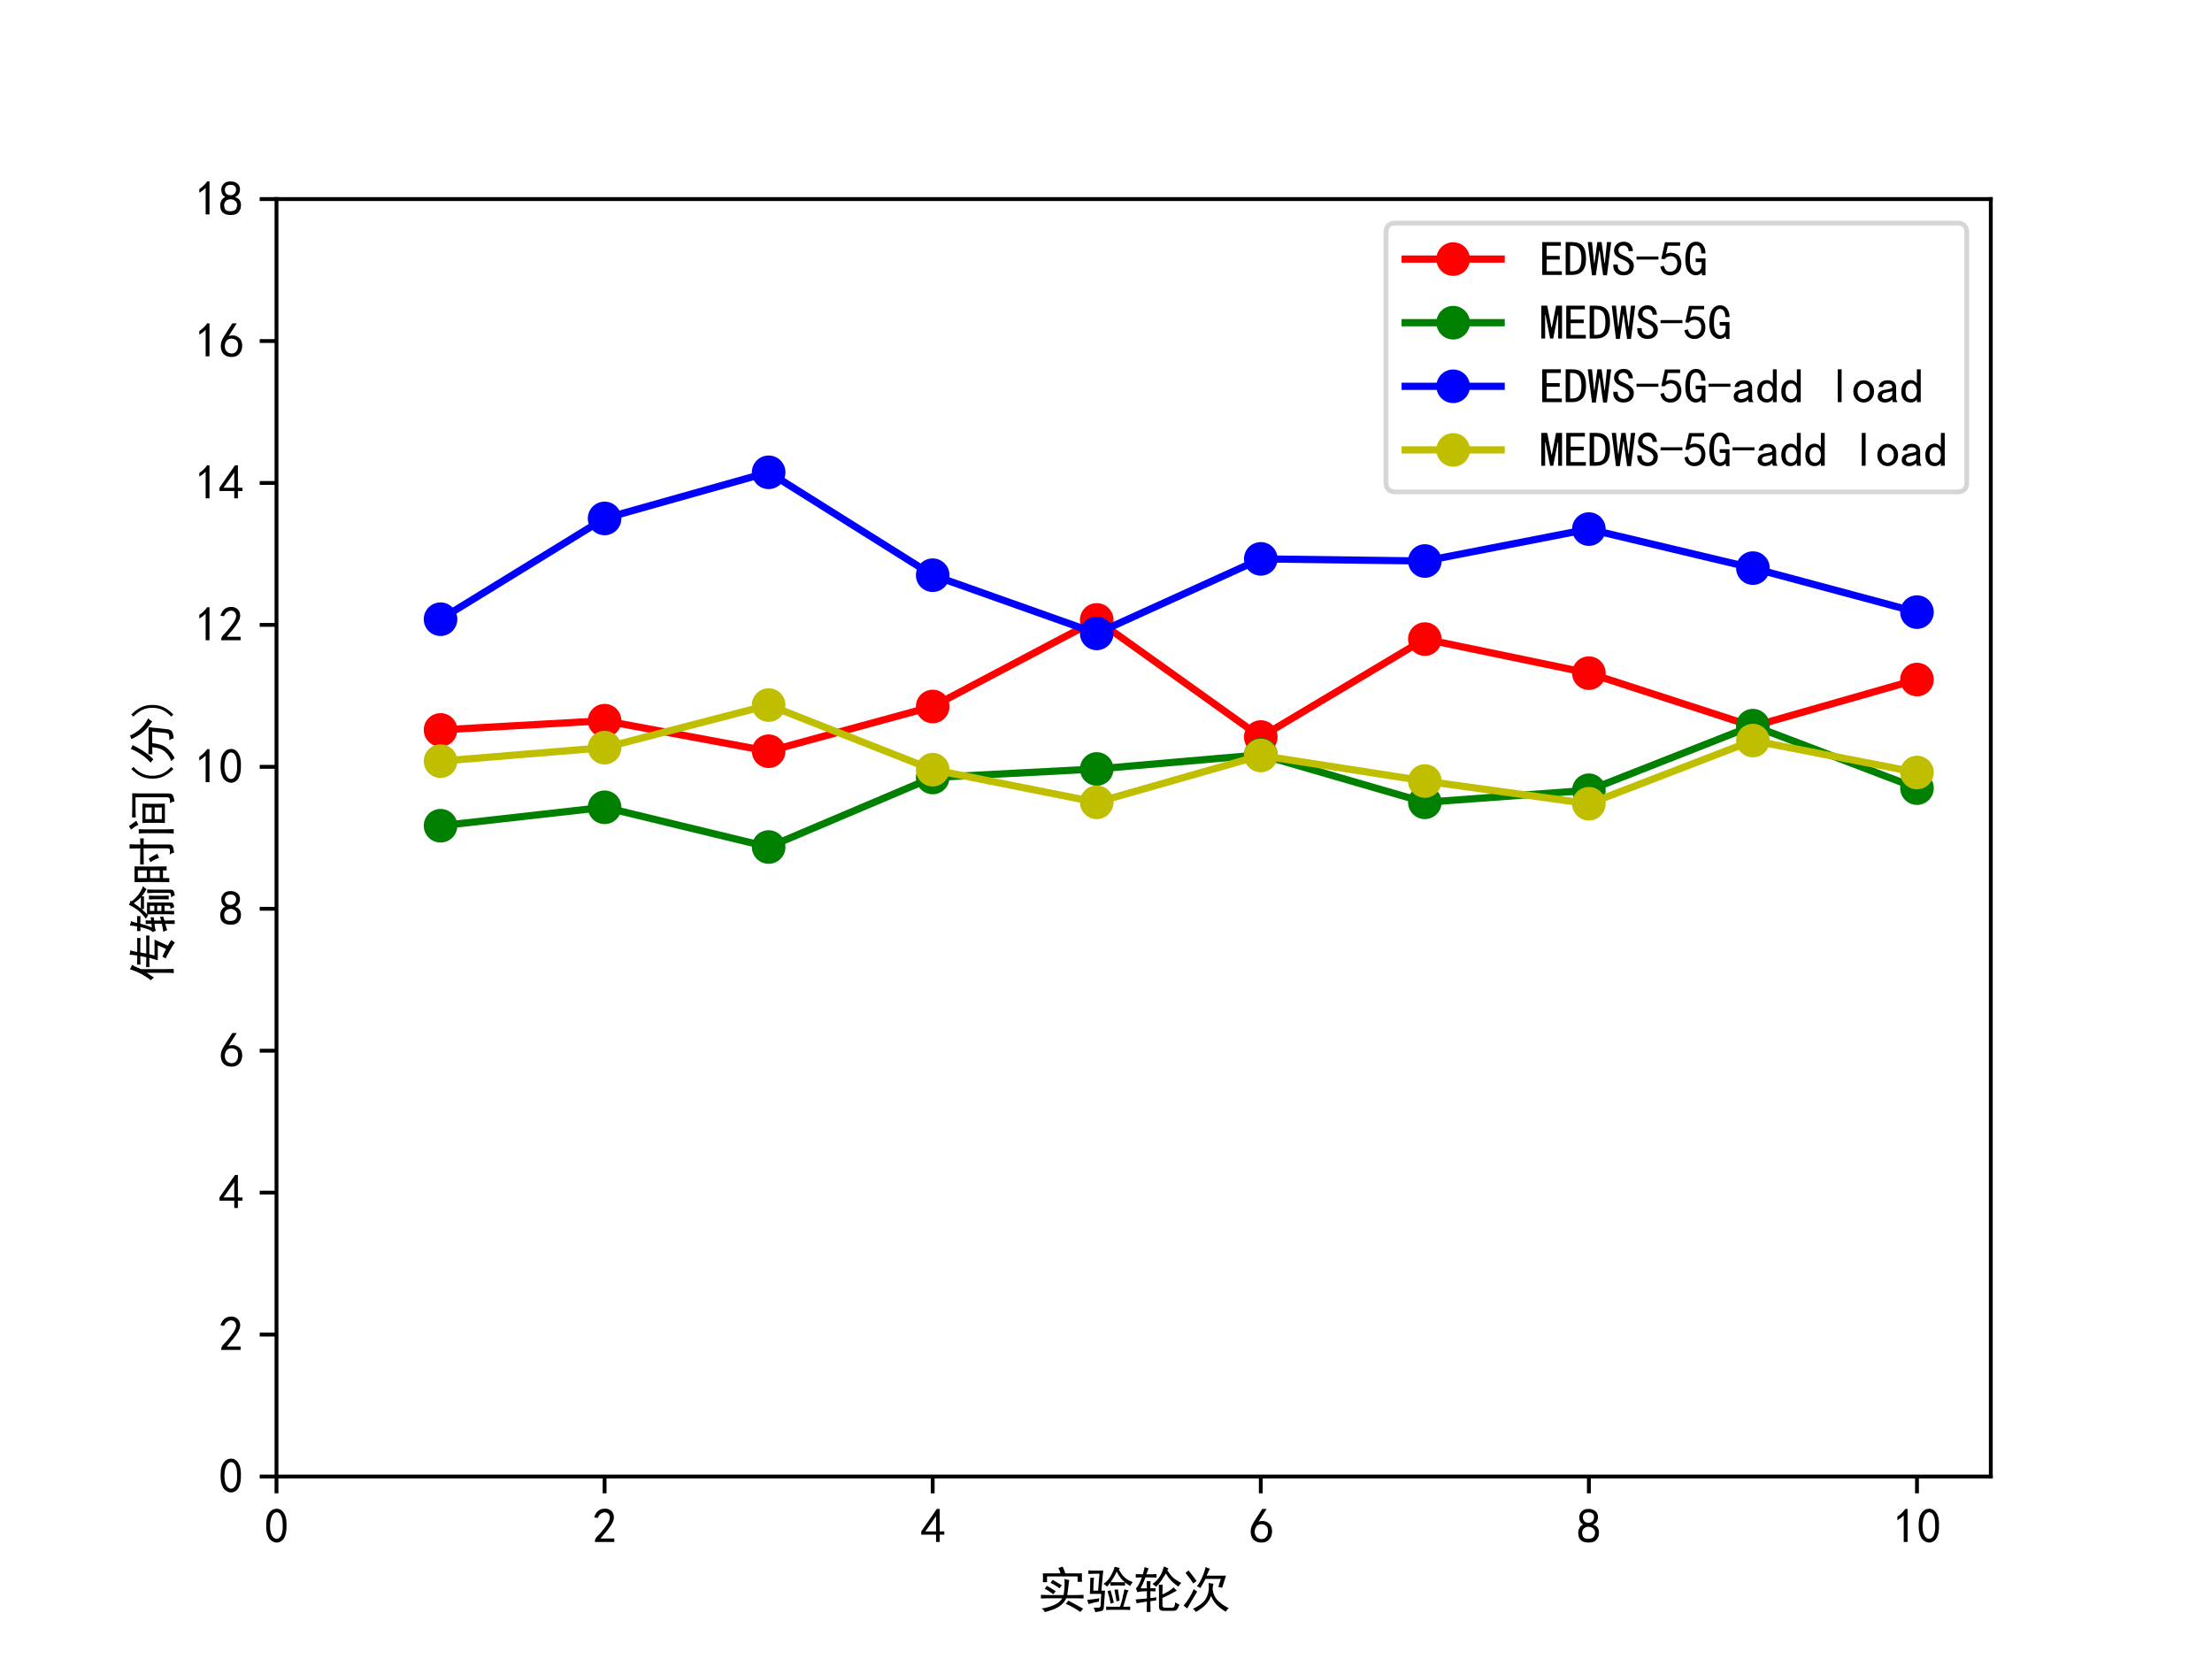 <?xml version="1.0" encoding="utf-8" standalone="no"?>
<!DOCTYPE svg PUBLIC "-//W3C//DTD SVG 1.1//EN"
  "http://www.w3.org/Graphics/SVG/1.1/DTD/svg11.dtd">
<svg xmlns:xlink="http://www.w3.org/1999/xlink" width="460.8pt" height="345.6pt" viewBox="0 0 460.8 345.6" xmlns="http://www.w3.org/2000/svg" version="1.1">
 <defs>
  <style type="text/css">*{stroke-linejoin: round; stroke-linecap: butt}</style>
 </defs>
 <g id="figure_1">
  <g id="patch_1">
   <path d="M 0 345.6 
L 460.8 345.6 
L 460.8 0 
L 0 0 
z
" style="fill: #ffffff"/>
  </g>
  <g id="axes_1">
   <g id="patch_2">
    <path d="M 57.6 307.584 
L 414.72 307.584 
L 414.72 41.472 
L 57.6 41.472 
z
" style="fill: #ffffff"/>
   </g>
   <g id="matplotlib.axis_1">
    <g id="xtick_1">
     <g id="line2d_1">
      <defs>
       <path id="m4fbdb68271" d="M 0 0 
L 0 3.5 
" style="stroke: #000000; stroke-width: 0.8"/>
      </defs>
      <g>
       <use xlink:href="#m4fbdb68271" x="57.6" y="307.584" style="stroke: #000000; stroke-width: 0.8"/>
      </g>
     </g>
     <g id="text_1">
      <!-- 0 -->
      <g transform="translate(55.1 321.459)scale(0.1 -0.1)">
       <defs>
        <path id="SimHei-30" d="M 225 2537 
Q 250 3200 412 3587 
Q 575 3975 875 4225 
Q 1175 4475 1612 4475 
Q 2050 4475 2375 4112 
Q 2700 3750 2800 3200 
Q 2900 2650 2862 1937 
Q 2825 1225 2612 775 
Q 2400 325 1975 150 
Q 1550 -25 1125 187 
Q 700 400 525 750 
Q 350 1100 275 1487 
Q 200 1875 225 2537 
z
M 750 2687 
Q 675 2000 800 1462 
Q 925 925 1212 700 
Q 1500 475 1800 612 
Q 2100 750 2237 1162 
Q 2375 1575 2375 2062 
Q 2375 2550 2337 2950 
Q 2300 3350 2112 3675 
Q 1925 4000 1612 4012 
Q 1300 4025 1062 3700 
Q 825 3375 750 2687 
z
" transform="scale(0.016)"/>
       </defs>
       <use xlink:href="#SimHei-30"/>
      </g>
     </g>
    </g>
    <g id="xtick_2">
     <g id="line2d_2">
      <g>
       <use xlink:href="#m4fbdb68271" x="125.948" y="307.584" style="stroke: #000000; stroke-width: 0.8"/>
      </g>
     </g>
     <g id="text_2">
      <!-- 2 -->
      <g transform="translate(123.448 321.459)scale(0.1 -0.1)">
       <defs>
        <path id="SimHei-32" d="M 300 250 
Q 325 625 650 925 
Q 975 1225 1475 1862 
Q 1975 2500 2125 2850 
Q 2275 3200 2237 3450 
Q 2200 3700 2000 3862 
Q 1800 4025 1537 4000 
Q 1275 3975 1037 3800 
Q 800 3625 675 3275 
L 200 3350 
Q 400 3925 712 4187 
Q 1025 4450 1450 4475 
Q 1700 4500 1900 4462 
Q 2100 4425 2312 4287 
Q 2525 4150 2662 3875 
Q 2800 3600 2762 3212 
Q 2725 2825 2375 2287 
Q 2025 1750 1025 600 
L 2825 600 
L 2825 150 
L 300 150 
L 300 250 
z
" transform="scale(0.016)"/>
       </defs>
       <use xlink:href="#SimHei-32"/>
      </g>
     </g>
    </g>
    <g id="xtick_3">
     <g id="line2d_3">
      <g>
       <use xlink:href="#m4fbdb68271" x="194.297" y="307.584" style="stroke: #000000; stroke-width: 0.8"/>
      </g>
     </g>
     <g id="text_3">
      <!-- 4 -->
      <g transform="translate(191.797 321.459)scale(0.1 -0.1)">
       <defs>
        <path id="SimHei-34" d="M 2000 1100 
L 75 1100 
L 75 1525 
L 2100 4450 
L 2475 4450 
L 2475 1525 
L 3075 1525 
L 3075 1100 
L 2475 1100 
L 2475 150 
L 2000 150 
L 2000 1100 
z
M 2000 1525 
L 2000 3500 
L 600 1525 
L 2000 1525 
z
" transform="scale(0.016)"/>
       </defs>
       <use xlink:href="#SimHei-34"/>
      </g>
     </g>
    </g>
    <g id="xtick_4">
     <g id="line2d_4">
      <g>
       <use xlink:href="#m4fbdb68271" x="262.645" y="307.584" style="stroke: #000000; stroke-width: 0.8"/>
      </g>
     </g>
     <g id="text_4">
      <!-- 6 -->
      <g transform="translate(260.145 321.459)scale(0.1 -0.1)">
       <defs>
        <path id="SimHei-36" d="M 250 1612 
Q 275 1975 387 2225 
Q 500 2475 725 2850 
L 1750 4450 
L 2325 4450 
L 1275 2800 
Q 1950 2975 2350 2750 
Q 2750 2525 2887 2237 
Q 3025 1950 3037 1612 
Q 3050 1275 2937 950 
Q 2825 625 2537 362 
Q 2250 100 1737 75 
Q 1225 50 862 262 
Q 500 475 362 862 
Q 225 1250 250 1612 
z
M 1025 787 
Q 1250 550 1625 525 
Q 2000 500 2250 775 
Q 2500 1050 2500 1575 
Q 2500 2100 2187 2300 
Q 1875 2500 1487 2450 
Q 1100 2400 925 2075 
Q 750 1750 775 1387 
Q 800 1025 1025 787 
z
" transform="scale(0.016)"/>
       </defs>
       <use xlink:href="#SimHei-36"/>
      </g>
     </g>
    </g>
    <g id="xtick_5">
     <g id="line2d_5">
      <g>
       <use xlink:href="#m4fbdb68271" x="330.993" y="307.584" style="stroke: #000000; stroke-width: 0.8"/>
      </g>
     </g>
     <g id="text_5">
      <!-- 8 -->
      <g transform="translate(328.493 321.459)scale(0.1 -0.1)">
       <defs>
        <path id="SimHei-38" d="M 175 1375 
Q 175 1675 325 1962 
Q 475 2250 825 2425 
Q 525 2600 425 2812 
Q 325 3025 312 3300 
Q 300 3575 387 3775 
Q 475 3975 650 4150 
Q 825 4325 1037 4387 
Q 1250 4450 1500 4450 
Q 1750 4450 1950 4400 
Q 2150 4350 2375 4187 
Q 2600 4025 2700 3725 
Q 2800 3425 2687 3025 
Q 2575 2625 2100 2400 
Q 2525 2275 2700 2012 
Q 2875 1750 2875 1375 
Q 2875 1000 2762 775 
Q 2650 550 2512 400 
Q 2375 250 2137 162 
Q 1900 75 1537 75 
Q 1175 75 912 162 
Q 650 250 475 425 
Q 300 600 237 837 
Q 175 1075 175 1375 
z
M 687 1400 
Q 675 1100 787 875 
Q 900 650 1200 587 
Q 1500 525 1825 600 
Q 2150 675 2275 950 
Q 2400 1225 2362 1500 
Q 2325 1775 2050 1962 
Q 1775 2150 1450 2125 
Q 1125 2100 912 1900 
Q 700 1700 687 1400 
z
M 775 3350 
Q 775 3100 950 2875 
Q 1125 2650 1500 2650 
Q 1875 2650 2062 2875 
Q 2250 3100 2237 3412 
Q 2225 3725 2012 3875 
Q 1800 4025 1437 4000 
Q 1075 3975 925 3787 
Q 775 3600 775 3350 
z
" transform="scale(0.016)"/>
       </defs>
       <use xlink:href="#SimHei-38"/>
      </g>
     </g>
    </g>
    <g id="xtick_6">
     <g id="line2d_6">
      <g>
       <use xlink:href="#m4fbdb68271" x="399.342" y="307.584" style="stroke: #000000; stroke-width: 0.8"/>
      </g>
     </g>
     <g id="text_6">
      <!-- 10 -->
      <g transform="translate(394.342 321.459)scale(0.1 -0.1)">
       <defs>
        <path id="SimHei-31" d="M 1400 3600 
Q 1075 3275 575 2975 
L 575 3450 
Q 1200 3875 1600 4450 
L 1900 4450 
L 1900 150 
L 1400 150 
L 1400 3600 
z
" transform="scale(0.016)"/>
       </defs>
       <use xlink:href="#SimHei-31"/>
       <use xlink:href="#SimHei-30" x="50"/>
      </g>
     </g>
    </g>
    <g id="text_7">
     <!-- 实验轮次 -->
     <g transform="translate(216.16 334.756)scale(0.1 -0.1)">
      <defs>
       <path id="SimHei-5b9e" d="M 4125 3500 
Q 4050 3200 4000 2675 
Q 3950 2150 3850 1550 
L 5025 1550 
Q 5475 1550 5975 1575 
L 5975 1100 
Q 5450 1125 5000 1125 
L 3725 1125 
Q 3500 625 3050 250 
Q 2600 -125 2000 -337 
Q 1400 -550 925 -675 
Q 825 -375 500 -200 
Q 1225 -125 2050 212 
Q 2875 550 3200 1125 
L 1425 1125 
Q 975 1125 425 1100 
L 425 1575 
Q 1000 1550 1425 1550 
L 3375 1550 
Q 3450 1975 3487 2462 
Q 3525 2950 3500 3650 
Q 3800 3550 4125 3500 
z
M 3250 5250 
Q 3450 4850 3600 4375 
L 5775 4375 
Q 5750 4100 5750 3825 
Q 5750 3575 5775 3275 
L 5200 3275 
L 5200 3975 
L 1225 3975 
L 1225 3225 
L 675 3225 
Q 700 3525 700 3800 
Q 700 4100 675 4375 
L 2975 4375 
Q 2900 4675 2700 5075 
Q 2900 5150 3250 5250 
z
M 4000 825 
Q 4550 525 5050 262 
Q 5550 0 5925 -225 
Q 5750 -425 5550 -650 
Q 5100 -325 4575 -37 
Q 4050 250 3675 400 
Q 3875 650 4000 825 
z
M 1175 2750 
Q 1600 2550 2350 2050 
Q 2250 1900 2050 1650 
Q 1350 2175 925 2350 
Q 1075 2500 1175 2750 
z
M 3150 2825 
Q 2975 2625 2850 2425 
Q 2050 3000 1675 3125 
Q 1800 3300 1950 3525 
L 3150 2825 
z
" transform="scale(0.016)"/>
       <path id="SimHei-9a8c" d="M 2300 4725 
Q 2250 4500 2225 4075 
L 2050 2125 
L 2525 2125 
Q 2500 1925 2475 1450 
L 2375 75 
Q 2375 -450 2075 -525 
Q 1775 -600 1250 -675 
Q 1175 -325 1050 -100 
Q 1575 -100 1737 -87 
Q 1900 -75 1950 150 
L 2025 1700 
L 550 1700 
Q 575 2175 587 2737 
Q 600 3300 600 3800 
L 1100 3800 
Q 1050 3525 1025 3087 
Q 1000 2650 1000 2125 
L 1625 2125 
L 1800 4325 
L 1125 4325 
Q 725 4325 350 4300 
L 350 4750 
Q 725 4725 1125 4725 
L 2300 4725 
z
M 4325 4875 
Q 4725 4125 5150 3775 
Q 5575 3425 6150 3225 
Q 5925 3025 5800 2725 
Q 5450 2925 5125 3200 
L 5125 2775 
Q 4800 2800 4200 2800 
Q 3600 2800 3225 2775 
L 3225 3175 
Q 3075 2975 2800 2650 
Q 2575 2875 2325 3000 
Q 2725 3275 2937 3550 
Q 3150 3825 3312 4125 
Q 3475 4425 3587 4675 
Q 3700 4925 3775 5225 
Q 4100 5150 4450 5075 
L 4325 4875 
z
M 5600 2150 
Q 5475 2000 5400 1737 
Q 5325 1475 5162 912 
Q 5000 350 4900 25 
L 5250 25 
Q 5425 25 5800 50 
L 5800 -400 
Q 5475 -375 5250 -375 
L 3325 -375 
Q 2875 -375 2675 -400 
L 2675 50 
Q 2975 25 3350 25 
L 4475 25 
Q 4675 575 4800 1150 
L 5050 2300 
Q 5250 2225 5600 2150 
z
M 5100 3225 
Q 4800 3450 4550 3775 
Q 4300 4100 4050 4600 
Q 3850 4200 3687 3912 
Q 3525 3625 3250 3225 
L 5100 3225 
z
M 3250 2175 
Q 3350 1825 3462 1375 
Q 3575 925 3675 550 
Q 3450 525 3250 425 
Q 3175 900 3087 1225 
Q 3000 1550 2850 2050 
Q 3050 2125 3250 2175 
z
M 1775 1125 
Q 1750 950 1725 700 
Q 1350 625 1112 575 
Q 875 525 375 375 
Q 300 650 200 925 
Q 550 950 925 1000 
Q 1300 1050 1775 1125 
z
M 4300 1650 
Q 4350 1325 4425 825 
L 4025 725 
Q 3925 1275 3875 1562 
Q 3825 1850 3750 2225 
Q 3975 2275 4200 2300 
L 4300 1650 
z
" transform="scale(0.016)"/>
       <path id="SimHei-8f6e" d="M 2200 3350 
Q 2175 3050 2175 2750 
L 2175 2425 
Q 2575 2425 2850 2450 
L 2850 2025 
Q 2550 2050 2175 2050 
L 2175 1150 
L 2975 1250 
Q 2925 1075 2925 850 
Q 2625 825 2175 750 
Q 2175 150 2200 -650 
L 1700 -650 
Q 1725 125 1725 700 
Q 700 550 400 475 
Q 300 775 250 975 
Q 600 1000 1725 1100 
L 1725 2050 
Q 1425 2050 1100 2025 
Q 775 2000 475 1925 
L 300 2425 
Q 450 2550 650 2900 
Q 850 3250 1075 3850 
Q 750 3850 275 3825 
L 275 4275 
Q 750 4250 1200 4250 
Q 1375 4875 1425 5200 
Q 1675 5075 1950 5025 
Q 1825 4750 1650 4250 
L 2075 4250 
Q 2600 4250 2975 4275 
L 2975 3825 
Q 2550 3850 2100 3850 
L 1550 3850 
Q 1175 2900 900 2425 
L 1725 2425 
Q 1700 3050 1700 3350 
L 2200 3350 
z
M 3750 1625 
Q 4750 2075 5200 2550 
Q 5475 2225 5625 2125 
Q 5175 1875 4750 1650 
Q 4325 1425 3750 1175 
L 3750 225 
Q 3750 -75 4050 -100 
L 4925 -100 
Q 5250 -125 5325 137 
Q 5400 400 5400 600 
Q 5800 350 5975 300 
Q 5750 -225 5612 -362 
Q 5475 -500 5175 -500 
L 3850 -500 
Q 3300 -500 3300 0 
L 3300 1900 
Q 3300 2475 3275 2900 
L 3775 2900 
Q 3750 2450 3750 2100 
L 3750 1625 
z
M 4375 4800 
Q 4875 3975 5337 3650 
Q 5800 3325 6200 3125 
Q 5975 2875 5825 2650 
Q 5200 3075 4825 3487 
Q 4450 3900 4200 4350 
Q 3875 3825 3587 3412 
Q 3300 3000 2925 2625 
Q 2725 2800 2450 3000 
Q 2775 3200 3037 3487 
Q 3300 3775 3512 4150 
Q 3725 4525 3950 5275 
Q 4300 5100 4550 5000 
L 4375 4800 
z
" transform="scale(0.016)"/>
       <path id="SimHei-6b21" d="M 4150 3025 
Q 4000 2550 4050 2187 
Q 4100 1825 4275 1450 
Q 4450 1075 4800 750 
Q 5150 425 5475 212 
Q 5800 0 6150 -150 
Q 5875 -350 5750 -625 
Q 5250 -325 4887 -25 
Q 4525 275 4275 612 
Q 4025 950 3825 1425 
Q 3525 625 2950 125 
Q 2375 -375 1850 -650 
Q 1675 -400 1475 -225 
Q 2025 0 2487 362 
Q 2950 725 3162 1100 
Q 3375 1475 3450 1825 
Q 3525 2175 3537 2400 
Q 3550 2625 3525 3125 
Q 3825 3050 4150 3025 
z
M 3700 4975 
Q 3625 4900 3475 4575 
Q 3325 4250 3250 4075 
L 5775 4075 
Q 5650 3725 5550 3362 
Q 5450 3000 5275 2500 
Q 5000 2575 4775 2600 
Q 5025 3350 5100 3650 
L 3100 3650 
Q 2975 3400 2812 3100 
Q 2650 2800 2425 2450 
Q 2275 2600 1975 2700 
Q 2300 3050 2625 3762 
Q 2950 4475 3125 5200 
Q 3450 5025 3700 4975 
z
M 2025 2000 
Q 1825 1675 1475 1087 
Q 1125 500 725 -200 
Q 500 -25 250 175 
Q 725 725 1037 1262 
Q 1350 1800 1575 2325 
Q 1750 2175 2025 2000 
z
M 900 4750 
Q 1725 3725 1950 3375 
Q 1750 3250 1500 3050 
Q 1250 3525 500 4425 
Q 700 4575 900 4750 
z
" transform="scale(0.016)"/>
      </defs>
      <use xlink:href="#SimHei-5b9e"/>
      <use xlink:href="#SimHei-9a8c" x="100"/>
      <use xlink:href="#SimHei-8f6e" x="200"/>
      <use xlink:href="#SimHei-6b21" x="300"/>
     </g>
    </g>
   </g>
   <g id="matplotlib.axis_2">
    <g id="ytick_1">
     <g id="line2d_7">
      <defs>
       <path id="mbf0108d6d0" d="M 0 0 
L -3.5 0 
" style="stroke: #000000; stroke-width: 0.8"/>
      </defs>
      <g>
       <use xlink:href="#mbf0108d6d0" x="57.6" y="307.584" style="stroke: #000000; stroke-width: 0.8"/>
      </g>
     </g>
     <g id="text_8">
      <!-- 0 -->
      <g transform="translate(45.6 311.022)scale(0.1 -0.1)">
       <use xlink:href="#SimHei-30"/>
      </g>
     </g>
    </g>
    <g id="ytick_2">
     <g id="line2d_8">
      <g>
       <use xlink:href="#mbf0108d6d0" x="57.6" y="278.016" style="stroke: #000000; stroke-width: 0.8"/>
      </g>
     </g>
     <g id="text_9">
      <!-- 2 -->
      <g transform="translate(45.6 281.454)scale(0.1 -0.1)">
       <use xlink:href="#SimHei-32"/>
      </g>
     </g>
    </g>
    <g id="ytick_3">
     <g id="line2d_9">
      <g>
       <use xlink:href="#mbf0108d6d0" x="57.6" y="248.448" style="stroke: #000000; stroke-width: 0.8"/>
      </g>
     </g>
     <g id="text_10">
      <!-- 4 -->
      <g transform="translate(45.6 251.886)scale(0.1 -0.1)">
       <use xlink:href="#SimHei-34"/>
      </g>
     </g>
    </g>
    <g id="ytick_4">
     <g id="line2d_10">
      <g>
       <use xlink:href="#mbf0108d6d0" x="57.6" y="218.88" style="stroke: #000000; stroke-width: 0.8"/>
      </g>
     </g>
     <g id="text_11">
      <!-- 6 -->
      <g transform="translate(45.6 222.317)scale(0.1 -0.1)">
       <use xlink:href="#SimHei-36"/>
      </g>
     </g>
    </g>
    <g id="ytick_5">
     <g id="line2d_11">
      <g>
       <use xlink:href="#mbf0108d6d0" x="57.6" y="189.312" style="stroke: #000000; stroke-width: 0.8"/>
      </g>
     </g>
     <g id="text_12">
      <!-- 8 -->
      <g transform="translate(45.6 192.75)scale(0.1 -0.1)">
       <use xlink:href="#SimHei-38"/>
      </g>
     </g>
    </g>
    <g id="ytick_6">
     <g id="line2d_12">
      <g>
       <use xlink:href="#mbf0108d6d0" x="57.6" y="159.744" style="stroke: #000000; stroke-width: 0.8"/>
      </g>
     </g>
     <g id="text_13">
      <!-- 10 -->
      <g transform="translate(40.6 163.181)scale(0.1 -0.1)">
       <use xlink:href="#SimHei-31"/>
       <use xlink:href="#SimHei-30" x="50"/>
      </g>
     </g>
    </g>
    <g id="ytick_7">
     <g id="line2d_13">
      <g>
       <use xlink:href="#mbf0108d6d0" x="57.6" y="130.176" style="stroke: #000000; stroke-width: 0.8"/>
      </g>
     </g>
     <g id="text_14">
      <!-- 12 -->
      <g transform="translate(40.6 133.613)scale(0.1 -0.1)">
       <use xlink:href="#SimHei-31"/>
       <use xlink:href="#SimHei-32" x="50"/>
      </g>
     </g>
    </g>
    <g id="ytick_8">
     <g id="line2d_14">
      <g>
       <use xlink:href="#mbf0108d6d0" x="57.6" y="100.608" style="stroke: #000000; stroke-width: 0.8"/>
      </g>
     </g>
     <g id="text_15">
      <!-- 14 -->
      <g transform="translate(40.6 104.046)scale(0.1 -0.1)">
       <use xlink:href="#SimHei-31"/>
       <use xlink:href="#SimHei-34" x="50"/>
      </g>
     </g>
    </g>
    <g id="ytick_9">
     <g id="line2d_15">
      <g>
       <use xlink:href="#mbf0108d6d0" x="57.6" y="71.04" style="stroke: #000000; stroke-width: 0.8"/>
      </g>
     </g>
     <g id="text_16">
      <!-- 16 -->
      <g transform="translate(40.6 74.478)scale(0.1 -0.1)">
       <use xlink:href="#SimHei-31"/>
       <use xlink:href="#SimHei-36" x="50"/>
      </g>
     </g>
    </g>
    <g id="ytick_10">
     <g id="line2d_16">
      <g>
       <use xlink:href="#mbf0108d6d0" x="57.6" y="41.472" style="stroke: #000000; stroke-width: 0.8"/>
      </g>
     </g>
     <g id="text_17">
      <!-- 18 -->
      <g transform="translate(40.6 44.91)scale(0.1 -0.1)">
       <use xlink:href="#SimHei-31"/>
       <use xlink:href="#SimHei-38" x="50"/>
      </g>
     </g>
    </g>
    <g id="text_18">
     <!-- 传输时间(分) -->
     <g transform="translate(35.35 204.528)rotate(-90)scale(0.1 -0.1)">
      <defs>
       <path id="SimHei-4f20" d="M 5500 1975 
Q 5025 925 4700 250 
Q 4975 100 5450 -200 
Q 5300 -375 5125 -675 
Q 4700 -375 4012 12 
Q 3325 400 3050 525 
Q 3175 750 3275 950 
Q 3600 800 4275 475 
Q 4525 975 4750 1550 
L 2800 1550 
Q 2950 2000 3125 2650 
L 2575 2650 
Q 2200 2650 1925 2625 
L 1925 3075 
Q 2250 3050 2600 3050 
L 3200 3050 
Q 3300 3525 3350 3825 
L 2975 3825 
Q 2525 3825 2250 3800 
L 2250 4250 
Q 2550 4225 2950 4225 
L 3425 4225 
Q 3525 4950 3525 5225 
Q 3850 5150 4100 5125 
Q 4025 5000 3875 4225 
L 4950 4225 
Q 5350 4225 5700 4250 
L 5700 3800 
Q 5375 3825 4925 3825 
L 3825 3825 
Q 3775 3550 3675 3050 
L 5250 3050 
Q 5750 3050 6025 3075 
L 6025 2625 
Q 5725 2650 5250 2650 
L 3600 2650 
Q 3500 2250 3425 1975 
L 5500 1975 
z
M 2225 4875 
Q 2025 4675 1650 3750 
L 1650 550 
Q 1650 -25 1675 -525 
L 1125 -525 
Q 1175 -125 1175 525 
L 1175 3000 
Q 800 2400 550 2050 
Q 450 2250 200 2450 
Q 500 2800 925 3525 
Q 1350 4250 1625 5175 
Q 1850 5050 2225 4875 
z
" transform="scale(0.016)"/>
       <path id="SimHei-8f93" d="M 3225 3650 
Q 2725 3100 2550 2950 
L 4100 2950 
Q 4075 2675 4075 2275 
L 4075 -100 
Q 4100 -325 3962 -425 
Q 3825 -525 3475 -600 
Q 3400 -350 3225 -100 
Q 3650 -100 3650 25 
L 3650 675 
L 2975 675 
L 2975 -575 
L 2525 -575 
Q 2550 -125 2550 325 
L 2550 2075 
Q 2550 2500 2525 2925 
L 2375 2800 
Q 2200 3000 1950 3100 
Q 2575 3525 3025 4087 
Q 3475 4650 3775 5300 
Q 4075 5150 4325 5100 
L 4225 4975 
Q 4700 4325 5225 3975 
Q 5750 3625 6200 3475 
Q 5975 3275 5825 3025 
Q 5275 3300 4875 3650 
L 4875 3350 
L 3225 3350 
L 3225 3650 
z
M 2225 825 
Q 1975 775 1725 675 
Q 1725 -100 1750 -650 
L 1275 -650 
Q 1300 -100 1300 575 
Q 725 425 475 325 
Q 400 575 250 825 
Q 650 875 1300 1025 
L 1300 1975 
Q 700 1925 400 1800 
L 225 2225 
Q 425 2350 600 2850 
Q 775 3350 875 3825 
Q 625 3825 350 3800 
L 350 4250 
Q 675 4225 950 4225 
Q 1050 4700 1075 5175 
Q 1400 5075 1675 5025 
Q 1525 4850 1400 4225 
Q 1925 4225 2300 4250 
L 2300 3800 
Q 1850 3825 1325 3825 
Q 1075 2900 825 2325 
L 1300 2375 
Q 1300 2700 1275 3125 
L 1750 3125 
Q 1725 2900 1725 2425 
L 2150 2475 
L 2150 2075 
L 1725 2025 
L 1725 1125 
L 2225 1250 
L 2225 825 
z
M 5775 2925 
Q 5750 2525 5750 2150 
L 5750 -100 
Q 5750 -375 5625 -475 
Q 5500 -575 5000 -675 
Q 4950 -450 4750 -175 
Q 5300 -200 5325 0 
L 5325 2100 
Q 5325 2500 5300 2925 
L 5775 2925 
z
M 4975 2700 
Q 4950 2400 4950 2000 
L 4950 900 
Q 4950 425 4975 125 
L 4475 125 
Q 4500 500 4500 875 
L 4500 2000 
Q 4500 2350 4475 2700 
L 4975 2700 
z
M 4750 3750 
Q 4450 4025 3975 4675 
Q 3575 4075 3300 3750 
L 4750 3750 
z
M 3650 2000 
L 3650 2575 
L 2975 2575 
L 2975 2000 
L 3650 2000 
z
M 3650 1075 
L 3650 1625 
L 2975 1625 
L 2975 1075 
L 3650 1075 
z
" transform="scale(0.016)"/>
       <path id="SimHei-65f6" d="M 2525 4575 
Q 2500 3675 2500 2400 
Q 2500 1125 2525 400 
L 2000 400 
L 2000 875 
L 1000 875 
L 1000 50 
L 475 50 
Q 500 1200 500 2350 
Q 500 3525 475 4575 
L 2525 4575 
z
M 4875 3825 
Q 4875 4575 4850 5225 
L 5400 5225 
Q 5375 4575 5375 3825 
Q 5750 3825 6175 3850 
L 6175 3375 
Q 5750 3400 5375 3400 
L 5375 50 
Q 5375 -325 5075 -425 
Q 4775 -525 4300 -575 
Q 4300 -275 4025 0 
Q 4500 -50 4687 -25 
Q 4875 0 4875 300 
L 4875 3400 
Q 3625 3400 2775 3375 
L 2775 3850 
Q 3575 3825 4875 3825 
z
M 2000 1300 
L 2000 2550 
L 1000 2550 
L 1000 1300 
L 2000 1300 
z
M 2000 2975 
L 2000 4150 
L 1000 4150 
L 1000 2975 
L 2000 2975 
z
M 3550 2725 
Q 3875 2200 4175 1600 
Q 3925 1525 3650 1375 
Q 3450 1975 3075 2500 
Q 3300 2600 3550 2725 
z
" transform="scale(0.016)"/>
       <path id="SimHei-95f4" d="M 4450 3550 
Q 4425 3075 4425 2725 
L 4425 1400 
Q 4425 1075 4450 625 
L 1925 625 
Q 1950 1075 1950 1425 
L 1950 2725 
Q 1950 3075 1925 3550 
L 4450 3550 
z
M 5800 4875 
Q 5775 4400 5775 3925 
L 5775 250 
Q 5800 -325 5462 -450 
Q 5125 -575 4725 -625 
Q 4700 -325 4525 -25 
Q 5000 -50 5137 25 
Q 5275 100 5275 350 
L 5275 4450 
L 3775 4450 
Q 3175 4450 2650 4425 
L 2650 4900 
Q 3175 4875 3775 4875 
L 5800 4875 
z
M 550 -525 
Q 600 -25 600 525 
L 600 3150 
Q 600 3675 550 4025 
L 1125 4025 
Q 1100 3650 1100 3300 
L 1100 500 
Q 1100 0 1125 -525 
L 550 -525 
z
M 3950 1025 
L 3950 1950 
L 2425 1950 
L 2425 1025 
L 3950 1025 
z
M 3950 2350 
L 3950 3150 
L 2425 3150 
L 2425 2350 
L 3950 2350 
z
M 1525 5300 
Q 1750 5000 2225 4350 
Q 1950 4225 1700 4075 
Q 1450 4575 1075 5025 
Q 1350 5225 1525 5300 
z
" transform="scale(0.016)"/>
       <path id="SimHei-28" d="M 2975 -200 
L 2700 -475 
Q 2075 125 1762 775 
Q 1450 1425 1450 2250 
Q 1450 3075 1762 3725 
Q 2075 4375 2700 5000 
L 2975 4725 
Q 2400 4175 2112 3587 
Q 1825 3000 1825 2250 
Q 1825 1500 2112 912 
Q 2400 325 2975 -200 
z
" transform="scale(0.016)"/>
       <path id="SimHei-5206" d="M 1000 -650 
Q 825 -375 575 -225 
Q 975 -75 1300 137 
Q 1625 350 1875 662 
Q 2125 975 2250 1350 
Q 2375 1725 2425 2275 
Q 1850 2275 1500 2250 
L 1500 2775 
Q 1900 2750 2525 2750 
L 5025 2750 
Q 4975 2375 4950 2100 
L 4750 250 
Q 4700 -200 4350 -350 
Q 4000 -500 3575 -525 
Q 3550 -275 3325 50 
Q 3850 25 4037 87 
Q 4225 150 4275 525 
L 4450 2275 
L 2950 2275 
Q 2875 1625 2737 1187 
Q 2600 750 2350 425 
Q 2100 100 1750 -175 
Q 1400 -450 1000 -650 
z
M 3950 5175 
Q 4125 4650 4662 3975 
Q 5200 3300 6175 2800 
Q 5975 2625 5775 2275 
Q 5325 2600 4987 2887 
Q 4650 3175 4425 3425 
Q 4200 3675 3925 4137 
Q 3650 4600 3475 5000 
Q 3750 5075 3950 5175 
z
M 2700 4825 
Q 2475 4425 2325 4125 
Q 2175 3825 2025 3587 
Q 1875 3350 1575 2950 
Q 1275 2550 850 2125 
Q 625 2350 400 2475 
Q 900 2925 1187 3300 
Q 1475 3675 1737 4112 
Q 2000 4550 2200 5075 
Q 2400 4925 2700 4825 
z
" transform="scale(0.016)"/>
       <path id="SimHei-29" d="M 1675 2250 
Q 1675 1425 1362 775 
Q 1050 125 425 -475 
L 150 -200 
Q 725 325 1012 912 
Q 1300 1500 1300 2250 
Q 1300 3000 1012 3587 
Q 725 4175 150 4725 
L 425 5000 
Q 1050 4375 1362 3725 
Q 1675 3075 1675 2250 
z
" transform="scale(0.016)"/>
      </defs>
      <use xlink:href="#SimHei-4f20"/>
      <use xlink:href="#SimHei-8f93" x="100"/>
      <use xlink:href="#SimHei-65f6" x="200"/>
      <use xlink:href="#SimHei-95f4" x="300"/>
      <use xlink:href="#SimHei-28" x="400"/>
      <use xlink:href="#SimHei-5206" x="450"/>
      <use xlink:href="#SimHei-29" x="550"/>
     </g>
    </g>
   </g>
   <g id="line2d_17">
    <path d="M 91.774 152.056 
L 125.948 150.134 
L 160.122 156.492 
L 194.297 147.178 
L 228.471 129.141 
L 262.645 153.535 
L 296.819 133.133 
L 330.993 140.229 
L 365.167 151.317 
L 399.342 141.56 
" clip-path="url(#pf55498b169)" style="fill: none; stroke: #ff0000; stroke-width: 1.5; stroke-linecap: square"/>
    <defs>
     <path id="m93281b09a1" d="M 0 3 
C 0.796 3 1.559 2.684 2.121 2.121 
C 2.684 1.559 3 0.796 3 0 
C 3 -0.796 2.684 -1.559 2.121 -2.121 
C 1.559 -2.684 0.796 -3 0 -3 
C -0.796 -3 -1.559 -2.684 -2.121 -2.121 
C -2.684 -1.559 -3 -0.796 -3 0 
C -3 0.796 -2.684 1.559 -2.121 2.121 
C -1.559 2.684 -0.796 3 0 3 
z
" style="stroke: #ff0000"/>
    </defs>
    <g clip-path="url(#pf55498b169)">
     <use xlink:href="#m93281b09a1" x="91.774" y="152.056" style="fill: #ff0000; stroke: #ff0000"/>
     <use xlink:href="#m93281b09a1" x="125.948" y="150.134" style="fill: #ff0000; stroke: #ff0000"/>
     <use xlink:href="#m93281b09a1" x="160.122" y="156.492" style="fill: #ff0000; stroke: #ff0000"/>
     <use xlink:href="#m93281b09a1" x="194.297" y="147.178" style="fill: #ff0000; stroke: #ff0000"/>
     <use xlink:href="#m93281b09a1" x="228.471" y="129.141" style="fill: #ff0000; stroke: #ff0000"/>
     <use xlink:href="#m93281b09a1" x="262.645" y="153.535" style="fill: #ff0000; stroke: #ff0000"/>
     <use xlink:href="#m93281b09a1" x="296.819" y="133.133" style="fill: #ff0000; stroke: #ff0000"/>
     <use xlink:href="#m93281b09a1" x="330.993" y="140.229" style="fill: #ff0000; stroke: #ff0000"/>
     <use xlink:href="#m93281b09a1" x="365.167" y="151.317" style="fill: #ff0000; stroke: #ff0000"/>
     <use xlink:href="#m93281b09a1" x="399.342" y="141.56" style="fill: #ff0000; stroke: #ff0000"/>
    </g>
   </g>
   <g id="line2d_18">
    <path d="M 91.774 172.015 
L 125.948 168.171 
L 160.122 176.45 
L 194.297 161.962 
L 228.471 160.188 
L 262.645 157.231 
L 296.819 167.136 
L 330.993 164.623 
L 365.167 151.169 
L 399.342 164.179 
" clip-path="url(#pf55498b169)" style="fill: none; stroke: #008000; stroke-width: 1.5; stroke-linecap: square"/>
    <defs>
     <path id="m60a93a8df2" d="M 0 3 
C 0.796 3 1.559 2.684 2.121 2.121 
C 2.684 1.559 3 0.796 3 0 
C 3 -0.796 2.684 -1.559 2.121 -2.121 
C 1.559 -2.684 0.796 -3 0 -3 
C -0.796 -3 -1.559 -2.684 -2.121 -2.121 
C -2.684 -1.559 -3 -0.796 -3 0 
C -3 0.796 -2.684 1.559 -2.121 2.121 
C -1.559 2.684 -0.796 3 0 3 
z
" style="stroke: #008000"/>
    </defs>
    <g clip-path="url(#pf55498b169)">
     <use xlink:href="#m60a93a8df2" x="91.774" y="172.015" style="fill: #008000; stroke: #008000"/>
     <use xlink:href="#m60a93a8df2" x="125.948" y="168.171" style="fill: #008000; stroke: #008000"/>
     <use xlink:href="#m60a93a8df2" x="160.122" y="176.45" style="fill: #008000; stroke: #008000"/>
     <use xlink:href="#m60a93a8df2" x="194.297" y="161.962" style="fill: #008000; stroke: #008000"/>
     <use xlink:href="#m60a93a8df2" x="228.471" y="160.188" style="fill: #008000; stroke: #008000"/>
     <use xlink:href="#m60a93a8df2" x="262.645" y="157.231" style="fill: #008000; stroke: #008000"/>
     <use xlink:href="#m60a93a8df2" x="296.819" y="167.136" style="fill: #008000; stroke: #008000"/>
     <use xlink:href="#m60a93a8df2" x="330.993" y="164.623" style="fill: #008000; stroke: #008000"/>
     <use xlink:href="#m60a93a8df2" x="365.167" y="151.169" style="fill: #008000; stroke: #008000"/>
     <use xlink:href="#m60a93a8df2" x="399.342" y="164.179" style="fill: #008000; stroke: #008000"/>
    </g>
   </g>
   <g id="line2d_19">
    <path d="M 91.774 128.993 
L 125.948 108 
L 160.122 98.39 
L 194.297 119.827 
L 228.471 131.95 
L 262.645 116.427 
L 296.819 116.87 
L 330.993 110.218 
L 365.167 118.349 
L 399.342 127.515 
" clip-path="url(#pf55498b169)" style="fill: none; stroke: #0000ff; stroke-width: 1.5; stroke-linecap: square"/>
    <defs>
     <path id="mda7897ea7e" d="M 0 3 
C 0.796 3 1.559 2.684 2.121 2.121 
C 2.684 1.559 3 0.796 3 0 
C 3 -0.796 2.684 -1.559 2.121 -2.121 
C 1.559 -2.684 0.796 -3 0 -3 
C -0.796 -3 -1.559 -2.684 -2.121 -2.121 
C -2.684 -1.559 -3 -0.796 -3 0 
C -3 0.796 -2.684 1.559 -2.121 2.121 
C -1.559 2.684 -0.796 3 0 3 
z
" style="stroke: #0000ff"/>
    </defs>
    <g clip-path="url(#pf55498b169)">
     <use xlink:href="#mda7897ea7e" x="91.774" y="128.993" style="fill: #0000ff; stroke: #0000ff"/>
     <use xlink:href="#mda7897ea7e" x="125.948" y="108" style="fill: #0000ff; stroke: #0000ff"/>
     <use xlink:href="#mda7897ea7e" x="160.122" y="98.39" style="fill: #0000ff; stroke: #0000ff"/>
     <use xlink:href="#mda7897ea7e" x="194.297" y="119.827" style="fill: #0000ff; stroke: #0000ff"/>
     <use xlink:href="#mda7897ea7e" x="228.471" y="131.95" style="fill: #0000ff; stroke: #0000ff"/>
     <use xlink:href="#mda7897ea7e" x="262.645" y="116.427" style="fill: #0000ff; stroke: #0000ff"/>
     <use xlink:href="#mda7897ea7e" x="296.819" y="116.87" style="fill: #0000ff; stroke: #0000ff"/>
     <use xlink:href="#mda7897ea7e" x="330.993" y="110.218" style="fill: #0000ff; stroke: #0000ff"/>
     <use xlink:href="#mda7897ea7e" x="365.167" y="118.349" style="fill: #0000ff; stroke: #0000ff"/>
     <use xlink:href="#mda7897ea7e" x="399.342" y="127.515" style="fill: #0000ff; stroke: #0000ff"/>
    </g>
   </g>
   <g id="line2d_20">
    <path d="M 91.774 158.561 
L 125.948 155.752 
L 160.122 146.882 
L 194.297 160.335 
L 228.471 167.136 
L 262.645 157.379 
L 296.819 162.701 
L 330.993 167.432 
L 365.167 154.274 
L 399.342 160.927 
" clip-path="url(#pf55498b169)" style="fill: none; stroke: #bfbf00; stroke-width: 1.5; stroke-linecap: square"/>
    <defs>
     <path id="m609da63876" d="M 0 3 
C 0.796 3 1.559 2.684 2.121 2.121 
C 2.684 1.559 3 0.796 3 0 
C 3 -0.796 2.684 -1.559 2.121 -2.121 
C 1.559 -2.684 0.796 -3 0 -3 
C -0.796 -3 -1.559 -2.684 -2.121 -2.121 
C -2.684 -1.559 -3 -0.796 -3 0 
C -3 0.796 -2.684 1.559 -2.121 2.121 
C -1.559 2.684 -0.796 3 0 3 
z
" style="stroke: #bfbf00"/>
    </defs>
    <g clip-path="url(#pf55498b169)">
     <use xlink:href="#m609da63876" x="91.774" y="158.561" style="fill: #bfbf00; stroke: #bfbf00"/>
     <use xlink:href="#m609da63876" x="125.948" y="155.752" style="fill: #bfbf00; stroke: #bfbf00"/>
     <use xlink:href="#m609da63876" x="160.122" y="146.882" style="fill: #bfbf00; stroke: #bfbf00"/>
     <use xlink:href="#m609da63876" x="194.297" y="160.335" style="fill: #bfbf00; stroke: #bfbf00"/>
     <use xlink:href="#m609da63876" x="228.471" y="167.136" style="fill: #bfbf00; stroke: #bfbf00"/>
     <use xlink:href="#m609da63876" x="262.645" y="157.379" style="fill: #bfbf00; stroke: #bfbf00"/>
     <use xlink:href="#m609da63876" x="296.819" y="162.701" style="fill: #bfbf00; stroke: #bfbf00"/>
     <use xlink:href="#m609da63876" x="330.993" y="167.432" style="fill: #bfbf00; stroke: #bfbf00"/>
     <use xlink:href="#m609da63876" x="365.167" y="154.274" style="fill: #bfbf00; stroke: #bfbf00"/>
     <use xlink:href="#m609da63876" x="399.342" y="160.927" style="fill: #bfbf00; stroke: #bfbf00"/>
    </g>
   </g>
   <g id="patch_3">
    <path d="M 57.6 307.584 
L 57.6 41.472 
" style="fill: none; stroke: #000000; stroke-width: 0.8; stroke-linejoin: miter; stroke-linecap: square"/>
   </g>
   <g id="patch_4">
    <path d="M 414.72 307.584 
L 414.72 41.472 
" style="fill: none; stroke: #000000; stroke-width: 0.8; stroke-linejoin: miter; stroke-linecap: square"/>
   </g>
   <g id="patch_5">
    <path d="M 57.6 307.584 
L 414.72 307.584 
" style="fill: none; stroke: #000000; stroke-width: 0.8; stroke-linejoin: miter; stroke-linecap: square"/>
   </g>
   <g id="patch_6">
    <path d="M 57.6 41.472 
L 414.72 41.472 
" style="fill: none; stroke: #000000; stroke-width: 0.8; stroke-linejoin: miter; stroke-linecap: square"/>
   </g>
   <g id="legend_1">
    <g id="patch_7">
     <path d="M 290.72 102.472 
L 407.72 102.472 
Q 409.72 102.472 409.72 100.472 
L 409.72 48.472 
Q 409.72 46.472 407.72 46.472 
L 290.72 46.472 
Q 288.72 46.472 288.72 48.472 
L 288.72 100.472 
Q 288.72 102.472 290.72 102.472 
z
" style="fill: #ffffff; opacity: 0.8; stroke: #cccccc; stroke-linejoin: miter"/>
    </g>
    <g id="line2d_21">
     <path d="M 292.72 53.972 
L 302.72 53.972 
L 312.72 53.972 
" style="fill: none; stroke: #ff0000; stroke-width: 1.5; stroke-linecap: square"/>
     <g>
      <use xlink:href="#m93281b09a1" x="302.72" y="53.972" style="fill: #ff0000; stroke: #ff0000"/>
     </g>
    </g>
    <g id="text_19">
     <!-- EDWS-5G -->
     <g transform="translate(320.72 57.472)scale(0.1 -0.1)">
      <defs>
       <path id="SimHei-45" d="M 2900 125 
L 350 125 
L 350 4400 
L 2775 4400 
L 2775 3925 
L 925 3925 
L 925 2600 
L 2625 2600 
L 2625 2125 
L 925 2125 
L 925 600 
L 2900 600 
L 2900 125 
z
" transform="scale(0.016)"/>
       <path id="SimHei-44" d="M 2925 2250 
Q 2925 1100 2437 612 
Q 1950 125 1125 125 
L 275 125 
L 275 4400 
L 1125 4400 
Q 2050 4400 2487 3900 
Q 2925 3400 2925 2250 
z
M 2325 2250 
Q 2325 3175 2025 3550 
Q 1725 3925 1125 3925 
L 850 3925 
L 850 600 
L 1125 600 
Q 1725 600 2025 962 
Q 2325 1325 2325 2250 
z
" transform="scale(0.016)"/>
       <path id="SimHei-57" d="M 3075 4400 
L 2525 75 
L 2025 75 
L 1575 3275 
L 1525 3275 
L 1075 75 
L 575 75 
L 25 4400 
L 575 4400 
L 850 1675 
L 900 1675 
L 1275 4400 
L 1825 4400 
L 2200 1675 
L 2250 1675 
L 2525 4400 
L 3075 4400 
z
" transform="scale(0.016)"/>
       <path id="SimHei-53" d="M 2900 1325 
Q 2900 750 2537 412 
Q 2175 75 1550 75 
Q 925 75 575 425 
Q 225 775 225 1300 
L 225 1475 
L 800 1475 
L 800 1325 
Q 800 950 1025 750 
Q 1250 550 1550 550 
Q 1950 550 2137 762 
Q 2325 975 2325 1275 
Q 2325 1525 2100 1737 
Q 1875 1950 1450 2125 
Q 850 2350 587 2625 
Q 325 2900 325 3275 
Q 325 3800 687 4125 
Q 1050 4450 1550 4450 
Q 2200 4450 2487 4062 
Q 2775 3675 2775 3225 
L 2200 3225 
Q 2225 3500 2050 3725 
Q 1875 3950 1550 3950 
Q 1250 3950 1075 3787 
Q 900 3625 900 3350 
Q 900 3125 1037 2962 
Q 1175 2800 1750 2575 
Q 2300 2350 2600 2037 
Q 2900 1725 2900 1325 
z
" transform="scale(0.016)"/>
       <path id="SimHei-2d" d="M 2975 2125 
L 125 2125 
L 125 2525 
L 2975 2525 
L 2975 2125 
z
" transform="scale(0.016)"/>
       <path id="SimHei-35" d="M 550 1325 
Q 725 650 1150 575 
Q 1575 500 1837 662 
Q 2100 825 2212 1087 
Q 2325 1350 2312 1675 
Q 2300 2000 2137 2225 
Q 1975 2450 1725 2525 
Q 1475 2600 1162 2525 
Q 850 2450 650 2175 
L 225 2225 
Q 275 2375 700 4375 
L 2675 4375 
L 2675 3925 
L 1075 3925 
Q 950 3250 825 2850 
Q 1200 3025 1525 3012 
Q 1850 3000 2150 2862 
Q 2450 2725 2587 2487 
Q 2725 2250 2787 2012 
Q 2850 1775 2837 1500 
Q 2825 1225 2725 937 
Q 2625 650 2425 462 
Q 2225 275 1937 162 
Q 1650 50 1275 75 
Q 900 100 562 350 
Q 225 600 100 1200 
L 550 1325 
z
" transform="scale(0.016)"/>
       <path id="SimHei-47" d="M 2850 75 
L 2425 75 
L 2350 425 
Q 2250 275 2037 175 
Q 1825 75 1575 75 
Q 1050 75 637 562 
Q 225 1050 225 2125 
Q 225 3300 600 3875 
Q 975 4450 1625 4450 
Q 2200 4450 2525 4025 
Q 2850 3600 2850 2925 
L 2300 2925 
Q 2300 3450 2125 3712 
Q 1950 3975 1625 3975 
Q 1225 3975 1025 3562 
Q 825 3150 825 2175 
Q 825 1250 1075 900 
Q 1325 550 1650 550 
Q 1975 550 2162 787 
Q 2350 1025 2350 1525 
L 2350 1800 
L 1575 1800 
L 1575 2275 
L 2850 2275 
L 2850 75 
z
" transform="scale(0.016)"/>
      </defs>
      <use xlink:href="#SimHei-45"/>
      <use xlink:href="#SimHei-44" x="50"/>
      <use xlink:href="#SimHei-57" x="100"/>
      <use xlink:href="#SimHei-53" x="150"/>
      <use xlink:href="#SimHei-2d" x="200"/>
      <use xlink:href="#SimHei-35" x="250"/>
      <use xlink:href="#SimHei-47" x="300"/>
     </g>
    </g>
    <g id="line2d_22">
     <path d="M 292.72 67.222 
L 302.72 67.222 
L 312.72 67.222 
" style="fill: none; stroke: #008000; stroke-width: 1.5; stroke-linecap: square"/>
     <g>
      <use xlink:href="#m60a93a8df2" x="302.72" y="67.222" style="fill: #008000; stroke: #008000"/>
     </g>
    </g>
    <g id="text_20">
     <!-- MEDWS-5G -->
     <g transform="translate(320.72 70.722)scale(0.1 -0.1)">
      <defs>
       <path id="SimHei-4d" d="M 2925 125 
L 2425 125 
L 2425 3175 
L 2375 3175 
L 1775 125 
L 1375 125 
L 775 3175 
L 725 3175 
L 725 125 
L 225 125 
L 225 4400 
L 1000 4400 
L 1550 1575 
L 1600 1575 
L 2150 4400 
L 2925 4400 
L 2925 125 
z
" transform="scale(0.016)"/>
      </defs>
      <use xlink:href="#SimHei-4d"/>
      <use xlink:href="#SimHei-45" x="50"/>
      <use xlink:href="#SimHei-44" x="100"/>
      <use xlink:href="#SimHei-57" x="150"/>
      <use xlink:href="#SimHei-53" x="200"/>
      <use xlink:href="#SimHei-2d" x="250"/>
      <use xlink:href="#SimHei-35" x="300"/>
      <use xlink:href="#SimHei-47" x="350"/>
     </g>
    </g>
    <g id="line2d_23">
     <path d="M 292.72 80.472 
L 302.72 80.472 
L 312.72 80.472 
" style="fill: none; stroke: #0000ff; stroke-width: 1.5; stroke-linecap: square"/>
     <g>
      <use xlink:href="#mda7897ea7e" x="302.72" y="80.472" style="fill: #0000ff; stroke: #0000ff"/>
     </g>
    </g>
    <g id="text_21">
     <!-- EDWS-5G-add load -->
     <g transform="translate(320.72 83.972)scale(0.1 -0.1)">
      <defs>
       <path id="SimHei-61" d="M 2875 125 
L 2275 125 
Q 2225 175 2200 262 
Q 2175 350 2175 475 
Q 2000 275 1750 175 
Q 1500 75 1225 75 
Q 825 75 550 275 
Q 275 475 275 850 
Q 275 1225 525 1450 
Q 775 1675 1300 1750 
Q 1650 1800 1912 1875 
Q 2175 1950 2175 2075 
Q 2175 2225 2062 2375 
Q 1950 2525 1575 2525 
Q 1275 2525 1137 2412 
Q 1000 2300 950 2100 
L 400 2100 
Q 450 2500 762 2737 
Q 1075 2975 1575 2975 
Q 2125 2975 2400 2725 
Q 2675 2475 2675 2025 
L 2675 650 
Q 2675 500 2725 375 
Q 2775 250 2875 125 
z
M 2175 1050 
L 2175 1550 
Q 2025 1500 1887 1462 
Q 1750 1425 1425 1375 
Q 1050 1325 937 1200 
Q 825 1075 825 900 
Q 825 750 937 637 
Q 1050 525 1275 525 
Q 1500 525 1762 650 
Q 2025 775 2175 1050 
z
" transform="scale(0.016)"/>
       <path id="SimHei-64" d="M 2750 125 
L 2250 125 
L 2250 500 
Q 2100 275 1900 175 
Q 1700 75 1425 75 
Q 925 75 575 437 
Q 225 800 225 1525 
Q 225 2250 575 2625 
Q 925 3000 1425 3000 
Q 1700 3000 1900 2887 
Q 2100 2775 2250 2550 
L 2250 4400 
L 2750 4400 
L 2750 125 
z
M 2250 1525 
Q 2250 2000 2037 2275 
Q 1825 2550 1525 2550 
Q 1150 2550 962 2275 
Q 775 2000 775 1525 
Q 775 1050 962 787 
Q 1150 525 1525 525 
Q 1825 525 2037 787 
Q 2250 1050 2250 1525 
z
" transform="scale(0.016)"/>
       <path id="SimHei-20" transform="scale(0.016)"/>
       <path id="SimHei-6c" d="M 1825 125 
L 1325 125 
L 1325 4400 
L 1825 4400 
L 1825 125 
z
" transform="scale(0.016)"/>
       <path id="SimHei-6f" d="M 2925 1525 
Q 2925 875 2525 475 
Q 2125 75 1575 75 
Q 1025 75 625 475 
Q 225 875 225 1525 
Q 225 2175 625 2575 
Q 1025 2975 1575 2975 
Q 2125 2975 2525 2575 
Q 2925 2175 2925 1525 
z
M 2375 1525 
Q 2375 2025 2125 2275 
Q 1875 2525 1575 2525 
Q 1275 2525 1025 2275 
Q 775 2025 775 1525 
Q 775 1025 1025 775 
Q 1275 525 1575 525 
Q 1875 525 2125 775 
Q 2375 1025 2375 1525 
z
" transform="scale(0.016)"/>
      </defs>
      <use xlink:href="#SimHei-45"/>
      <use xlink:href="#SimHei-44" x="50"/>
      <use xlink:href="#SimHei-57" x="100"/>
      <use xlink:href="#SimHei-53" x="150"/>
      <use xlink:href="#SimHei-2d" x="200"/>
      <use xlink:href="#SimHei-35" x="250"/>
      <use xlink:href="#SimHei-47" x="300"/>
      <use xlink:href="#SimHei-2d" x="350"/>
      <use xlink:href="#SimHei-61" x="400"/>
      <use xlink:href="#SimHei-64" x="450"/>
      <use xlink:href="#SimHei-64" x="500"/>
      <use xlink:href="#SimHei-20" x="550"/>
      <use xlink:href="#SimHei-6c" x="600"/>
      <use xlink:href="#SimHei-6f" x="650"/>
      <use xlink:href="#SimHei-61" x="700"/>
      <use xlink:href="#SimHei-64" x="750"/>
     </g>
    </g>
    <g id="line2d_24">
     <path d="M 292.72 93.722 
L 302.72 93.722 
L 312.72 93.722 
" style="fill: none; stroke: #bfbf00; stroke-width: 1.5; stroke-linecap: square"/>
     <g>
      <use xlink:href="#m609da63876" x="302.72" y="93.722" style="fill: #bfbf00; stroke: #bfbf00"/>
     </g>
    </g>
    <g id="text_22">
     <!-- MEDWS-5G-add load -->
     <g transform="translate(320.72 97.222)scale(0.1 -0.1)">
      <use xlink:href="#SimHei-4d"/>
      <use xlink:href="#SimHei-45" x="50"/>
      <use xlink:href="#SimHei-44" x="100"/>
      <use xlink:href="#SimHei-57" x="150"/>
      <use xlink:href="#SimHei-53" x="200"/>
      <use xlink:href="#SimHei-2d" x="250"/>
      <use xlink:href="#SimHei-35" x="300"/>
      <use xlink:href="#SimHei-47" x="350"/>
      <use xlink:href="#SimHei-2d" x="400"/>
      <use xlink:href="#SimHei-61" x="450"/>
      <use xlink:href="#SimHei-64" x="500"/>
      <use xlink:href="#SimHei-64" x="550"/>
      <use xlink:href="#SimHei-20" x="600"/>
      <use xlink:href="#SimHei-6c" x="650"/>
      <use xlink:href="#SimHei-6f" x="700"/>
      <use xlink:href="#SimHei-61" x="750"/>
      <use xlink:href="#SimHei-64" x="800"/>
     </g>
    </g>
   </g>
  </g>
 </g>
 <defs>
  <clipPath id="pf55498b169">
   <rect x="57.6" y="41.472" width="357.12" height="266.112"/>
  </clipPath>
 </defs>
</svg>

